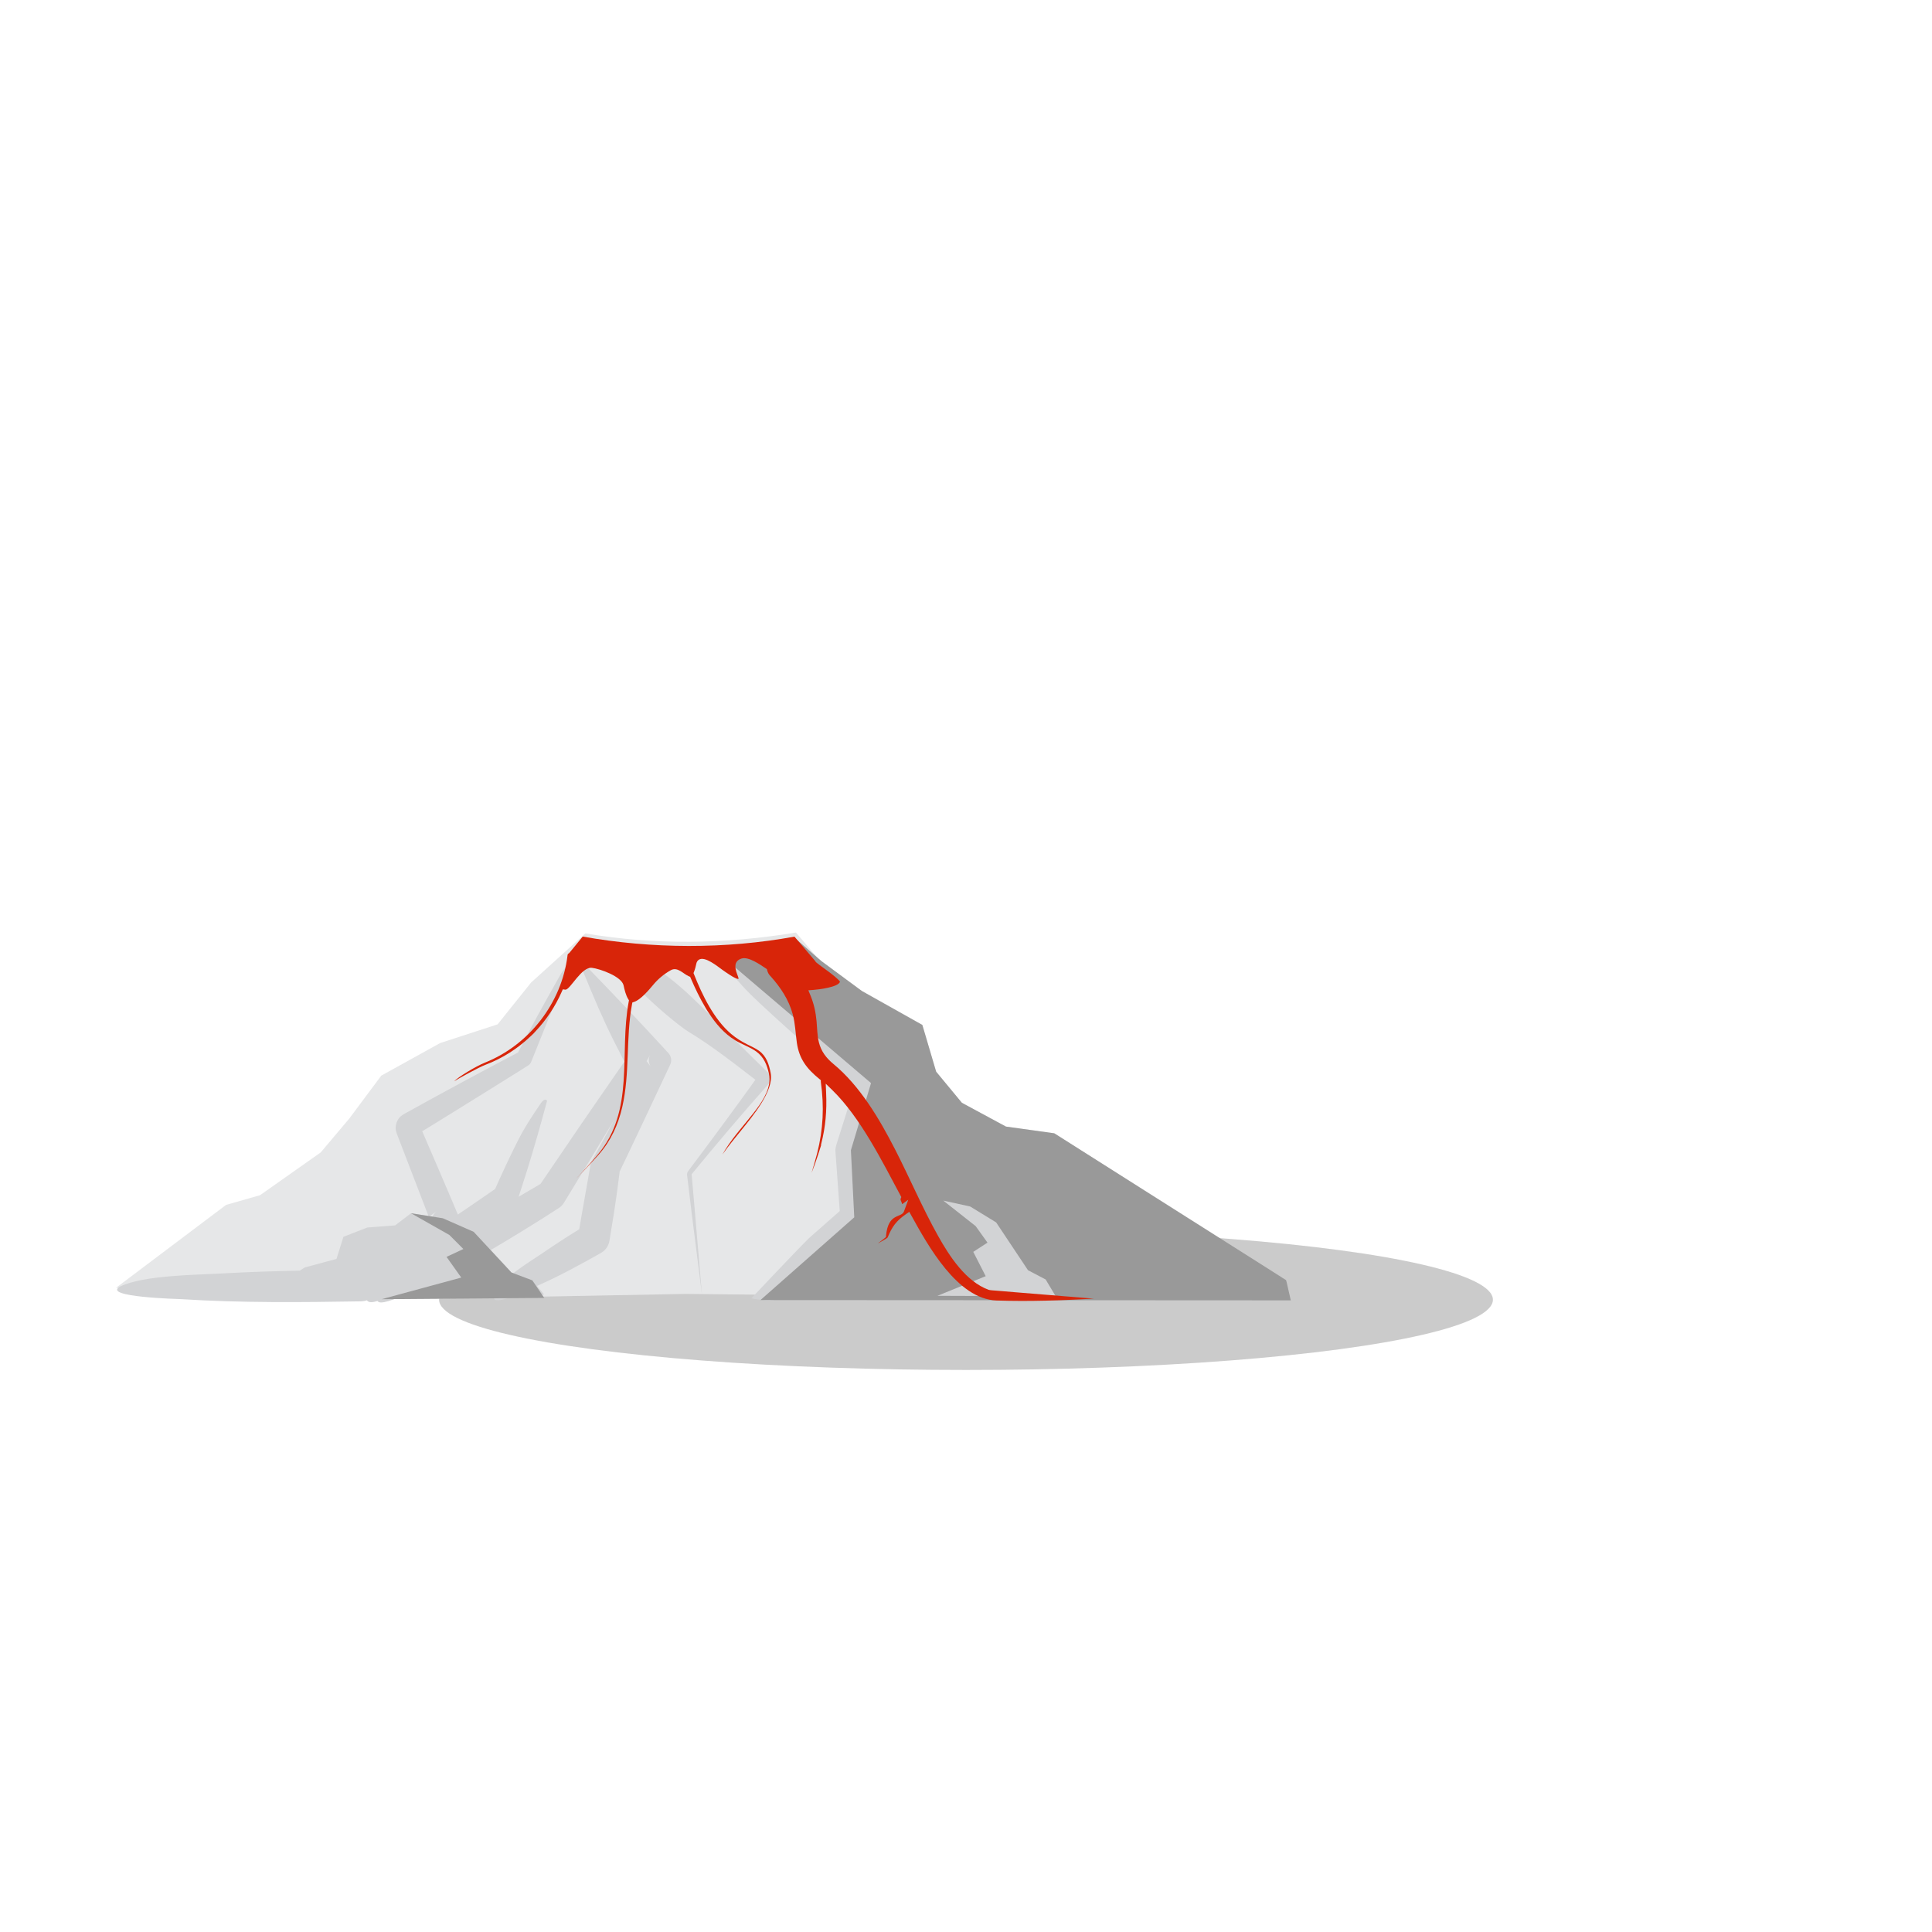 <svg viewBox="-5 -10 110 110" xmlns="http://www.w3.org/2000/svg"><ellipse fill="#999999" opacity=".5" cx="50" cy="64" rx="30" ry="4"/><path fill="#e6e7e8" d="m 40.318,43.094 1.262,1.485 2.288,1.73 3.646,2.047 0.786,2.661 1.466,1.772 2.508,1.353 2.751,0.382 4.548,2.899 4.396,2.928 4.26,2.533 0.075,0.745 L 55.902,63.906 34.051,63.67 18.433,63.965 C 12.829,63.669 7.201,63.759 1.606,63.322 l 6.268,-4.722 1.931,-0.55 3.454,-2.435 1.626,-1.927 1.823,-2.446 3.352,-1.855 3.271,-1.065 1.91,-2.384 3.089,-2.795 c 3.931,0.669 7.929,0.621 11.987,-0.048 z"/><path fill="#d2d3d5" d="m 45.761,48.092 c 0.002,0.002 0.004,0.003 0.006,0.005 z M 26.501,46.965 c -0.001,0.003 -0.003,0.006 -0.004,0.009 z m -0.693,6.467 c -5e-4,0.001 -0.001,0.003 -0.002,0.004 z m 3.137,-7.261 c 0.001,0.002 0.002,0.004 0.003,0.006 z m 0.155,-0.224 c 0.001,0.002 0.003,0.003 0.004,0.005 z m 11.802,1.936 c 1.373,1.063 2.743,2.129 4.111,3.199 0.128,0.113 0.2,0.223 0.253,0.385 0.046,0.165 0.046,0.297 0.001,0.463 0.005,0.031 -0.873,3.397 -0.985,3.792 0.026,-0.09 0.036,-0.168 0.033,-0.263 0,-1e-4 5e-4,0.006 6e-4,0.008 0.097,1.251 0.158,2.498 0.213,3.752 0.006,0.163 -0.017,0.289 -0.08,0.44 -0.068,0.149 -0.143,0.251 -0.267,0.359 -1.102,0.909 -3.873,3.183 -5.057,3.985 -0.202,0.134 -1.347,-0.078 -1.347,-0.078 0,0 2.53,-2.692 3.3,-3.446 l 1.734,-1.528 -0.246,-3.403 c -0.006,-0.132 0.012,-0.2 0.039,-0.325 0.368,-1.165 0.737,-2.33 1.099,-3.497 0.025,-0.08 0.05,-0.161 0.074,-0.241 -0.042,0.151 -0.042,0.273 0,0.424 0.048,0.148 0.113,0.25 0.23,0.353 0.062,0.074 -3.959,-3.468 -5.737,-5.132 -1.049,-0.982 -1.038,-1.067 -2.005,-2.122 0.874,-1.223 3.008,1.617 4.637,2.876 z M 25.987,63.71 24.474,63.706 c -0.707,0.29 -1.524,0.542 -1.349,0.037 0.006,-0.013 0.012,-0.027 0.018,-0.04 l -5.033,-0.013 c -0.666,0.302 -1.494,0.622 -1.613,0.382 -0.27,0.085 -0.514,0.109 -0.606,-0.039 -0.101,0.037 -0.207,0.056 -0.329,0.06 -3.382,0.057 -6.862,0.091 -10.235,-0.124 -0.125,-0.009 -4.576,-0.116 -3.488,-0.72 1.346,-0.65 4.358,-0.661 5.82,-0.745 1.479,-0.083 2.945,-0.131 4.413,-0.16 l 0.275,-0.178 1.811,-0.488 0.396,-1.26 1.359,-0.528 1.585,-0.122 0.906,-0.691 0.991,0.156 -0.051,-0.132 c -0.588,-1.52 -1.167,-3.044 -1.755,-4.564 -0.079,-0.218 -0.082,-0.399 -0.011,-0.619 0.083,-0.216 0.199,-0.355 0.398,-0.475 1.945,-1.079 3.887,-2.13 5.853,-3.17 0.261,-0.138 0.529,-0.27 0.787,-0.411 -0.101,0.061 -0.164,0.132 -0.215,0.238 0.801,-1.559 1.624,-3.043 2.485,-4.565 0.007,-0.013 0.445,-0.78 0.493,-0.428 -0.705,1.794 -1.423,3.585 -2.144,5.373 -0.038,0.081 -0.086,0.135 -0.162,0.181 -0.004,0.015 -3.48,2.175 -3.821,2.385 -0.861,0.529 -1.726,1.078 -2.595,1.592 0.111,-0.067 0.175,-0.143 0.222,-0.263 0.04,-0.122 0.039,-0.224 -0.004,-0.345 0,0 1.701,3.931 2.194,5.121 0.375,-0.254 0.751,-0.508 1.125,-0.768 0.384,-0.267 0.771,-0.529 1.153,-0.797 -0.115,0.087 -0.189,0.179 -0.246,0.312 0.447,-1.02 0.89,-1.972 1.391,-2.965 0.393,-0.776 0.831,-1.429 1.315,-2.142 0.071,-0.096 0.228,-0.277 0.342,-0.119 -0.363,1.355 -0.745,2.705 -1.164,4.044 -0.151,0.474 -0.304,0.949 -0.457,1.422 0.459,-0.269 0.922,-0.538 1.388,-0.812 -0.105,0.065 -0.179,0.136 -0.249,0.238 0,0 1.033,-1.511 1.545,-2.269 1.169,-1.731 2.359,-3.428 3.543,-5.146 -0.068,0.108 -0.097,0.202 -0.103,0.329 -0.001,0.127 0.022,0.221 0.083,0.332 0,0 -0.519,-1.015 -0.772,-1.519 -0.646,-1.282 -1.179,-2.556 -1.724,-3.879 -0.024,-0.062 -0.223,-0.573 0.035,-0.49 l 0.004,0.006 c 0.007,-1e-4 0.014,2e-4 0.022,9e-4 1.514,1.556 3.015,3.134 4.484,4.732 0.096,0.105 0.198,0.212 0.291,0.319 0.08,0.1 0.12,0.192 0.136,0.32 0.011,0.128 -0.008,0.227 -0.065,0.343 0.002,0.009 -2.653,5.646 -2.932,6.196 0.041,-0.078 0.063,-0.145 0.079,-0.231 0.001,-0.001 -0.101,0.798 -0.131,1.029 -0.134,1.005 -0.294,2.004 -0.462,3.004 -0.028,0.156 -0.074,0.27 -0.162,0.402 -0.092,0.129 -0.183,0.212 -0.319,0.293 -1.188,0.669 -2.395,1.331 -3.645,1.88 l 0.411,0.492 z m -6.513,-4.464 0.153,0.024 c 0.052,-0.129 0.126,-0.225 0.244,-0.317 z m 3.459,1.927 0.167,0.18 1.019,1.097 0.111,0.042 c 0.59,-0.465 1.268,-0.875 1.721,-1.186 0.77,-0.526 1.568,-1.048 2.372,-1.521 -0.112,0.066 -0.185,0.135 -0.261,0.24 -0.072,0.107 -0.111,0.201 -0.133,0.329 -0.047,0.093 0.506,-2.947 0.689,-4.013 0.017,-0.101 0.051,-0.206 0.101,-0.296 0.376,-0.671 0.744,-1.35 1.111,-2.026 l 0.173,-0.318 c -0.965,1.607 -1.935,3.212 -2.914,4.81 -0.086,0.126 -0.17,0.207 -0.3,0.287 -0.001,0.003 -0.692,0.443 -0.766,0.491 -0.994,0.627 -2.033,1.268 -3.09,1.886 z m 21.68,-14.158 c 0.894,0.705 1.784,1.413 2.673,2.124 0.058,0.053 0.089,0.106 0.107,0.182 0.002,0.001 0.692,2.644 0.744,2.876 -0.017,-0.079 -0.05,-0.135 -0.11,-0.189 -5e-4,-0.003 0.961,0.714 1.148,0.855 0.524,0.394 1.067,0.787 1.581,1.191 -0.052,-0.042 -0.1,-0.068 -0.163,-0.089 0,0 3.522,0.911 4.346,1.147 0.083,0.025 0.148,0.057 0.221,0.104 0.013,-0.002 2.866,1.771 3.197,1.98 2.362,1.497 4.763,3.094 6.972,4.806 0.002,0.001 -0.171,-0.099 -0.236,-0.093 0,1e-4 0.369,0.105 0.506,0.147 0.205,0.063 3.388,0.824 2.481,1.239 -0.981,0.372 -2.236,0.116 -3.251,-10e-5 -0.109,-0.021 -0.19,-0.054 -0.284,-0.113 -0.004,9e-4 -0.993,-0.57 -1.077,-0.619 -3.196,-1.853 -6.129,-3.974 -9.188,-6.03 0.063,0.041 0.123,0.069 0.195,0.092 0,0 -0.206,-0.065 -0.309,-0.098 -1.325,-0.416 -2.646,-0.845 -3.971,-1.262 -0.118,-0.038 -0.204,-0.084 -0.301,-0.162 -0.868,-0.737 -1.726,-1.477 -2.579,-2.231 -0.15,-0.13 -0.23,-0.264 -0.272,-0.458 -0.068,-0.42 -0.134,-0.841 -0.2,-1.262 -0.086,-0.558 -0.164,-1.115 -0.233,-1.675 0.025,0.102 0.067,0.176 0.145,0.246 -0.685,-0.727 -1.33,-1.455 -1.989,-2.203 -0.034,-0.04 -0.448,-0.521 -0.155,-0.507 z m -12.798,3.402 3e-4,0.002 0.281,0.37 c -0.09,-0.113 -0.133,-0.217 -0.151,-0.36 -0.012,-0.144 0.009,-0.254 0.074,-0.383 l -0.204,0.371 z m 2.551,8.528 c -0.079,-0.679 -0.162,-1.358 -0.246,-2.037 -0.004,-0.045 -0.002,-0.079 0.009,-0.122 0.003,-0.035 0.054,-0.105 0.055,-0.111 1.354,-1.802 2.691,-3.61 4.003,-5.442 -0.026,0.033 -0.041,0.063 -0.053,0.103 -0.016,0.032 -0.007,0.079 -0.01,0.112 -0.003,0.034 0.023,0.08 0.032,0.108 0.019,0.037 0.041,0.065 0.073,0.092 -1.258,-0.971 -2.719,-2.124 -4.079,-2.936 -0.738,-0.463 -4.202,-3.351 -3.853,-4.136 1.545,-0.446 4.092,2.198 5.011,3.1 1.127,1.14 2.26,2.269 3.411,3.385 0.049,0.043 0.08,0.082 0.11,0.14 0.027,0.055 0.041,0.103 0.048,0.164 0.005,0.062 5e-4,0.11 -0.016,0.17 -0.002,0.024 -0.062,0.146 -0.08,0.156 -1.505,1.693 -2.95,3.395 -4.387,5.146 -0.007,0.008 -0.006,0.011 -0.011,0.019 -0.002,0.004 -0.002,0.022 -0.003,0.022 -0.003,0.003 0.157,1.807 0.172,1.97 0.138,1.62 0.276,3.24 0.414,4.859 -0.2,-1.588 -0.401,-3.176 -0.601,-4.764 z"/><path fill="#999999" d="m 35.511,43.936 9.082,7.731 -1.146,3.821 0.191,3.821 -5.342,4.712 L 68.492,64.037 68.23,62.886 55.026,54.525 53.651,54.334 52.276,54.143 49.767,52.789 48.301,51.017 47.515,48.356 44.084,46.43 41.774,44.726 40.23,43.382 c -1.841,0.483 -3.631,0.513 -4.719,0.554 z M 20.213,59.362 l -1.811,-0.284 2.183,1.236 0.798,0.8 -0.959,0.447 0.838,1.178 -4.537,1.232 9.263,-0.073 -0.679,-1 -1.189,-0.447 -2.151,-2.316 z"/><polygon fill="#D2D3D5" points="50.236,58.692 48.708,58.358 50.55,59.81 51.223,60.75 50.414,61.276 51.121,62.66 48.373,63.778 55.107,63.802 54.534,62.847 53.531,62.322 51.717,59.599 "/><path fill="#d82509" d="m 28.96,55.883 -3e-4,-7e-4 0.102,-0.114 c 0.71,-0.794 1.129,-1.709 1.367,-2.74 0.444,-1.922 0.198,-3.91 0.552,-5.827 l 0.023,-0.123 0.118,-0.041 c 0.355,-0.123 0.826,-0.671 1.057,-0.951 0.283,-0.344 0.621,-0.625 1.009,-0.844 0.385,-0.218 0.707,0.203 1.028,0.341 l 0.079,0.034 0.034,0.079 c 0.242,0.564 0.51,1.124 0.824,1.652 l 0.091,0.153 -2e-4,2e-4 0.099,0.153 c 0.405,0.625 0.883,1.192 1.526,1.582 0.381,0.231 0.845,0.381 1.194,0.636 0.421,0.308 0.604,0.746 0.713,1.242 0.023,0.106 0.035,0.213 0.036,0.322 0.004,0.715 -0.493,1.404 -0.916,1.943 -0.536,0.683 -1.121,1.319 -1.587,2.056 -0.062,0.098 -0.122,0.198 -0.179,0.3 0.359,-0.513 0.769,-1.001 1.081,-1.389 0.597,-0.743 1.867,-2.231 1.668,-3.254 -0.096,-0.493 -0.244,-0.967 -0.67,-1.269 -0.204,-0.145 -0.451,-0.252 -0.675,-0.366 C 37.207,49.29 36.916,49.112 36.636,48.875 35.65,48.042 34.983,46.654 34.517,45.48 l -0.031,-0.079 0.031,-0.079 c 0.058,-0.147 0.098,-0.306 0.13,-0.46 0.019,-0.088 0.064,-0.165 0.139,-0.217 0.339,-0.232 1.074,0.383 1.342,0.573 0.134,0.095 0.747,0.536 0.9,0.515 0.006,-0.001 0.016,-0.003 0.025,-0.006 -0.006,-0.07 -0.072,-0.234 -0.09,-0.282 -0.131,-0.349 -0.186,-0.728 0.26,-0.87 0.392,-0.125 1.062,0.349 1.373,0.557 l 0.069,0.046 0.02,0.08 c 0.032,0.127 0.099,0.24 0.193,0.33 l 0.006,0.006 0.006,0.007 c 0.561,0.63 1.021,1.322 1.244,2.143 0.15,0.555 0.155,1.071 0.236,1.628 0.134,0.926 0.569,1.481 1.287,2.065 l 0.076,0.062 0.003,0.107 c 0.195,1.396 0.136,2.692 -0.21,4.057 -0.095,0.376 -0.21,0.742 -0.317,1.113 0.134,-0.338 0.258,-0.679 0.368,-1.025 l 0.175,-0.549 -0.007,-0.029 0.013,-0.051 c 0.246,-0.96 0.324,-1.891 0.279,-2.882 L 42.014,51.7 l 0.389,0.38 c 1.589,1.555 2.82,4.031 3.868,5.988 l 0.046,0.086 -0.035,0.091 c -0.013,0.034 -0.01,0.071 0.005,0.104 0.033,0.07 0.058,0.141 0.08,0.211 l 0.347,-0.253 -0.245,0.665 c -0.145,0.393 -0.896,0.059 -1.02,1.374 l -0.009,0.09 -0.07,0.057 c -0.13,0.104 -0.261,0.207 -0.393,0.306 0.194,-0.106 0.517,-0.285 0.563,-0.345 0.253,-0.623 0.497,-0.946 1.036,-1.322 l 0.195,-0.136 0.115,0.208 c 0.942,1.702 2.619,4.763 4.851,4.841 1.849,0.065 3.698,-0.005 5.546,-0.105 C 56.806,63.901 56.328,63.862 55.85,63.823 54.823,63.74 53.795,63.656 52.767,63.572 52.426,63.543 52.085,63.515 51.743,63.486 51.655,63.478 51.366,63.465 51.287,63.436 49.989,62.962 49.06,61.526 48.414,60.374 47.515,58.772 46.791,57.054 45.949,55.417 45.062,53.691 43.963,51.827 42.452,50.578 42.041,50.239 41.752,49.862 41.623,49.34 41.527,48.953 41.527,48.536 41.491,48.139 41.443,47.614 41.339,47.146 41.137,46.657 l -0.113,-0.274 0.295,-0.022 c 0.27,-0.02 1.409,-0.151 1.508,-0.465 -0.076,-0.136 -0.49,-0.453 -0.6,-0.536 -0.182,-0.138 -0.369,-0.27 -0.553,-0.407 -0.063,-0.047 -0.129,-0.096 -0.189,-0.148 -0.036,-0.032 -0.068,-0.07 -0.09,-0.112 l -1.161,-1.365 c -3.936,0.719 -8.12,0.698 -12.057,-0.003 l -0.771,0.942 -0.024,0.013 c -0.042,0.022 -0.068,0.065 -0.07,0.112 l -2e-4,0.011 -0.001,0.011 c -0.331,2.692 -2.186,5.084 -4.702,6.088 -0.517,0.208 -1.523,0.817 -1.75,1.062 C 21.042,51.44 22.243,50.775 22.651,50.62 c 0.947,-0.358 1.81,-0.907 2.544,-1.604 l 0.223,-0.212 -0.002,-0.006 0.081,-0.086 c 0.617,-0.655 1.119,-1.413 1.482,-2.237 l 0.064,-0.146 0.156,0.019 c 0.278,-0.015 0.91,-1.316 1.502,-1.245 0.468,0.057 1.696,0.493 1.804,1.004 0.051,0.242 0.13,0.564 0.262,0.775 l 0.044,0.071 -0.015,0.082 c -0.555,2.949 0.372,6.184 -1.766,8.708 -0.4,0.472 -0.812,0.932 -1.242,1.376 0.345,-0.346 0.681,-0.7 1.011,-1.062 l 0.161,-0.177 z"/></svg>